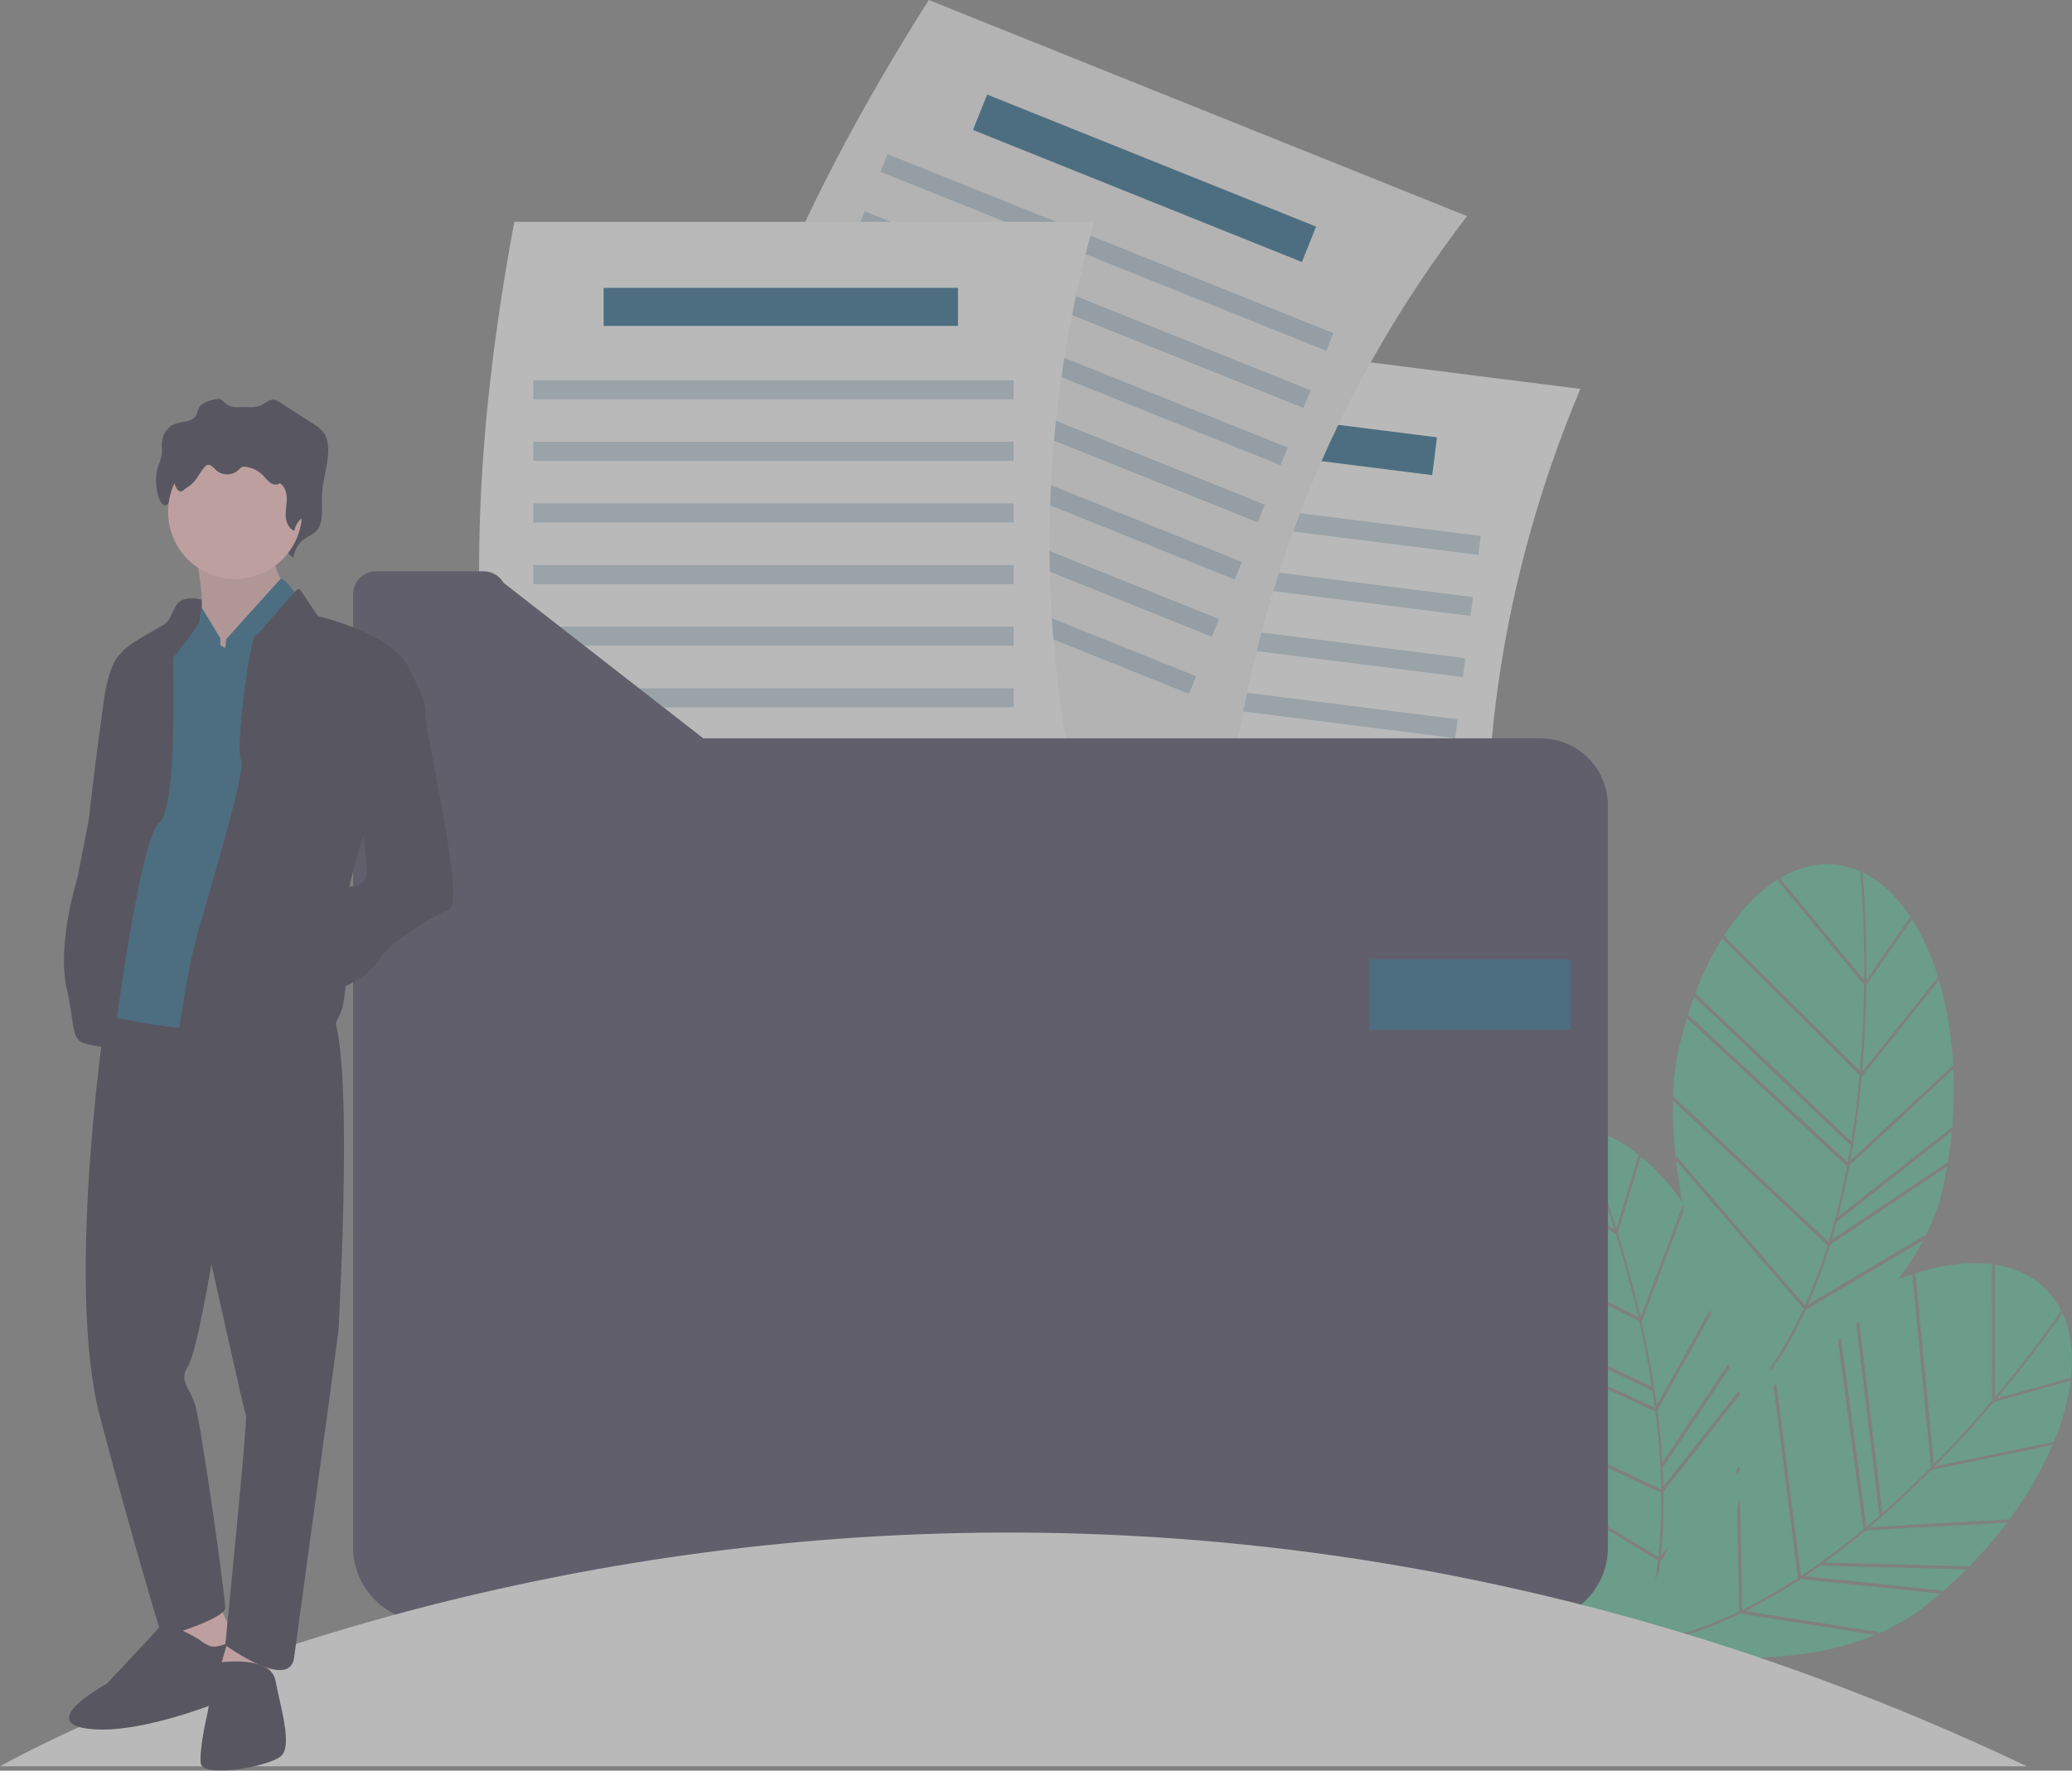 <svg width="344" height="294" viewBox="0 0 344 294" fill="none" xmlns="http://www.w3.org/2000/svg">
<rect x="0" y="0" width="344" height="294" fill="#808080" stroke="none"/>
<g opacity="0.5">
<path d="M309.844 163.513C309.788 167.9 309.587 172.815 309.137 177.994L321.752 162.237L321.841 162.483C320.808 158.927 319.281 155.535 317.303 152.406L317.403 152.638L309.844 163.513Z" fill="#57B894"/>
<path d="M309.852 162.744L317.174 152.209C315.069 149.032 312.548 146.572 309.668 145.072C309.519 144.994 309.368 144.921 309.218 144.849C309.33 146.036 309.94 153.011 309.852 162.744Z" fill="#57B894"/>
<path d="M323.33 193.325C323.64 191.488 323.88 189.655 324.052 187.826L305.028 202.793L305.003 202.661C304.717 203.741 304.418 204.802 304.107 205.844L323.285 193.034L323.33 193.325Z" fill="#57B894"/>
<path d="M307.198 192.715L324.224 176.908L324.291 177.181C324.072 172.294 323.276 167.449 321.919 162.75L309.064 178.806C308.62 183.658 307.998 188.294 307.198 192.715Z" fill="#57B894"/>
<path d="M308.74 178.534L285.966 155.862L286.065 155.585C284.218 158.538 282.673 161.671 281.454 164.935L307.371 189.557C307.988 185.708 308.429 181.991 308.74 178.534Z" fill="#57B894"/>
<path d="M306.777 193.001C306.951 192.061 307.114 191.127 307.267 190.199L281.254 165.486L281.351 165.208C280.92 166.357 280.517 167.544 280.139 168.768L280.234 168.488L306.777 193.001Z" fill="#57B894"/>
<path d="M305.164 202.033L324.029 187.191L324.084 187.474C324.382 184.159 324.456 180.828 324.307 177.502L307.05 193.523C306.5 196.468 305.871 199.304 305.164 202.033Z" fill="#57B894"/>
<path d="M278.332 191.995L299.663 216.766C301.11 213.516 302.362 210.183 303.411 206.783L277.739 182.723C277.683 185.92 277.841 189.118 278.212 192.294L278.332 191.995Z" fill="#57B894"/>
<path d="M308.855 144.847L309.028 144.758C304.55 142.685 299.862 143.207 295.491 145.825L309.502 162.746C309.595 152.216 308.865 144.952 308.855 144.847Z" fill="#57B894"/>
<path d="M303.564 207.616C302.598 210.676 301.467 213.681 300.175 216.618L319.528 205.122L319.565 205.408C320.921 202.777 321.939 199.985 322.595 197.098C322.847 195.963 323.072 194.825 323.268 193.687L303.861 206.65C303.762 206.972 303.665 207.297 303.564 207.616Z" fill="#57B894"/>
<path d="M309.493 163.531L295.161 146.221L295.271 145.957C291.991 147.979 288.897 151.183 286.212 155.357L308.801 177.844C309.242 172.724 309.438 167.867 309.493 163.531Z" fill="#57B894"/>
<path d="M303.594 206.187C304.84 202.059 305.863 197.867 306.659 193.629L280.05 169.056C279.546 170.716 279.095 172.439 278.696 174.224C278.148 176.783 277.833 179.386 277.757 182.002L303.576 206.199L303.594 206.187Z" fill="#57B894"/>
<path d="M331.002 232.773C328.166 236.116 324.882 239.774 321.239 243.475L340.987 239.399L340.898 239.646C342.367 236.247 343.351 232.658 343.82 228.984L343.749 229.227L331.002 232.773Z" fill="#57B894"/>
<path d="M342.61 218.458C342.544 218.302 342.475 218.15 342.405 217.998C341.735 218.984 337.764 224.746 331.499 232.186L343.846 228.75C344.248 224.958 343.872 221.453 342.61 218.458Z" fill="#57B894"/>
<path d="M302.348 259.832C301.44 260.48 300.534 261.107 299.631 261.711L322.558 264.098L322.407 264.351C323.816 263.134 325.168 261.876 326.465 260.577L302.283 259.95L302.348 259.832Z" fill="#57B894"/>
<path d="M310.372 253.574L333.55 252.278L333.427 252.531C336.37 248.627 338.841 244.387 340.789 239.9L320.665 244.054C317.234 247.507 313.803 250.68 310.372 253.574Z" fill="#57B894"/>
<path d="M302.872 259.451L326.852 260.073L326.714 260.326C329.054 257.963 331.233 255.445 333.235 252.788L309.744 254.102C307.445 256.018 305.154 257.801 302.872 259.451Z" fill="#57B894"/>
<path d="M274.328 272.976C274.488 272.794 274.649 272.609 274.815 272.417C279.638 271.355 284.316 269.715 288.747 267.532L288.402 250.302C288.569 249.852 288.731 249.399 288.886 248.942L289.254 267.283C292.438 265.705 295.524 263.938 298.497 261.989L294.431 230.091C294.596 229.992 294.764 229.891 294.935 229.787L298.996 261.645L299.018 261.647C302.606 259.264 306.063 256.689 309.374 253.933L305.141 222.559C305.304 222.424 305.468 222.288 305.632 222.15L309.865 253.525C310.598 252.913 311.318 252.298 312.027 251.681L308.193 219.894C308.356 219.744 308.518 219.593 308.68 219.441L312.516 251.252C315.442 248.682 318.148 246.101 320.589 243.637L317.483 211.625L317.736 211.475C316.861 211.758 315.976 212.08 315.083 212.433C316.682 210.374 318.1 208.182 319.323 205.879L299.784 217.485C298.548 220.21 297.134 222.85 295.551 225.388C295.203 225.756 294.858 226.129 294.518 226.512L294.567 226.902C294.416 227.128 294.263 227.352 294.11 227.575L294.044 227.057C293.85 227.281 293.657 227.51 293.465 227.739C295.777 224.448 297.774 220.947 299.43 217.281L278.256 192.691C278.522 194.976 278.877 197.27 279.297 199.542C277.298 196.679 274.922 194.098 272.236 191.87L272.402 192.06L268.569 204.743C269.869 208.933 271.195 213.669 272.366 218.733L279.402 200.104C279.455 200.385 279.51 200.666 279.565 200.947L272.546 219.529C273.622 224.28 274.461 228.882 275.064 233.334L283.865 217.54C283.933 217.756 284.001 217.97 284.069 218.183L275.173 234.148C275.558 237.119 275.835 240.011 276.005 242.826L286.936 226.499C287.01 226.7 287.084 226.898 287.157 227.091L276.11 243.591L276.045 243.473C276.106 244.588 276.149 245.69 276.175 246.778L288.655 230.948C288.738 231.153 288.815 231.342 288.886 231.516L276.19 247.62C276.196 247.957 276.203 248.296 276.205 248.631C276.231 251.84 276.082 255.048 275.76 258.241L276.973 256.86C276.758 257.381 276.549 257.895 276.346 258.402L275.656 259.187C275.602 259.663 275.541 260.134 275.478 260.602C275.243 261.21 275.017 261.803 274.8 262.38C274.977 261.294 275.129 260.202 275.257 259.102L247.531 242.273C255.518 259.698 269.597 275.897 270.498 276.925C271.103 275.615 271.649 274.276 272.136 272.906C272.302 272.881 272.467 272.854 272.632 272.826C272.575 272.991 272.519 273.156 272.461 273.319C272.375 273.333 272.288 273.349 272.202 273.363C272.273 273.379 272.348 273.395 272.427 273.412C272.08 274.371 271.71 275.308 271.316 276.223C271.871 275.663 272.702 274.796 273.709 273.674C280.077 274.915 297.163 277.36 311.328 271.46L288.89 267.915C284.265 270.201 279.373 271.901 274.328 272.976ZM288.275 243.985L288.775 243.415L288.791 244.225L288.291 244.794L288.275 243.985Z" fill="#57B894"/>
<path d="M342.125 217.765L342.316 217.807C340.187 213.349 336.244 210.756 331.21 209.98L331.227 231.964C338.004 223.913 342.067 217.853 342.125 217.765Z" fill="#57B894"/>
<path d="M298.085 262.728C295.392 264.468 292.608 266.06 289.743 267.496L311.968 271.007L311.814 271.251C314.534 270.092 317.096 268.591 319.439 266.787C320.356 266.073 321.253 265.341 322.13 264.59L298.929 262.174C298.647 262.36 298.366 262.547 298.085 262.728Z" fill="#57B894"/>
<path d="M321.075 243.144C324.674 239.483 327.918 235.868 330.721 232.563L330.704 210.074L330.957 209.941C327.144 209.403 322.72 209.894 317.995 211.393L321.075 243.144Z" fill="#57B894"/>
<path d="M272.053 191.722C269.07 189.353 265.913 187.794 262.712 187.259C262.545 187.231 262.38 187.208 262.215 187.186C262.688 188.281 265.421 194.725 268.339 204.008L272.053 191.722Z" fill="#57B894"/>
<path d="M272.155 219.37L243.5 204.86L243.508 204.566C242.663 207.947 242.16 211.404 242.009 214.885L274.254 230.277C273.653 226.426 272.925 222.754 272.155 219.37Z" fill="#57B894"/>
<path d="M274.353 230.92L241.989 215.472L241.994 215.177C241.94 216.404 241.922 217.657 241.941 218.938L241.944 218.643L274.752 233.737C274.627 232.789 274.495 231.85 274.353 230.92Z" fill="#57B894"/>
<path d="M275.803 247.887L243.964 232.954C244.897 236.012 246.034 239.003 247.367 241.909L247.389 241.587L275.319 258.541C275.693 255.002 275.854 251.445 275.803 247.887Z" fill="#57B894"/>
<path d="M261.869 187.298L262.006 187.159C257.108 186.574 252.81 188.522 249.461 192.365L268.007 204.12C264.847 194.076 261.911 187.394 261.869 187.298Z" fill="#57B894"/>
<path d="M268.241 204.868L249.27 192.844L249.293 192.559C246.798 195.497 244.844 199.503 243.578 204.304L271.999 218.695C270.839 213.689 269.527 209.009 268.241 204.868Z" fill="#57B894"/>
<path d="M275.793 247.262C275.704 242.95 275.384 238.647 274.833 234.37L241.945 219.239C241.978 220.974 242.081 222.752 242.252 224.573C242.52 227.176 243.024 229.75 243.759 232.261L275.78 247.279L275.793 247.262Z" fill="#57B894"/>
<path d="M248.994 170.883L153.475 158.822C149.146 122.748 155.686 87.53 166.853 52.507L262.372 64.569C247.958 98.928 243.728 134.391 248.994 170.883Z" fill="#F2F2F2"/>
<path d="M238.571 72.609L180.198 65.239L179.408 71.521L237.781 78.892L238.571 72.609Z" fill="#1A5C80"/>
<path opacity="0.3" d="M245.822 88.989L166.705 78.999L166.31 82.14L245.427 92.13L245.822 88.989Z" fill="#1A5C80"/>
<path opacity="0.3" d="M244.545 99.137L165.428 89.147L165.033 92.288L244.149 102.278L244.545 99.137Z" fill="#1A5C80"/>
<path opacity="0.3" d="M243.268 109.285L164.151 99.295L163.756 102.437L242.872 112.427L243.268 109.285Z" fill="#1A5C80"/>
<path opacity="0.3" d="M241.991 119.433L162.874 109.443L162.479 112.584L241.595 122.575L241.991 119.433Z" fill="#1A5C80"/>
<path opacity="0.3" d="M240.714 129.582L161.597 119.592L161.202 122.733L240.318 132.723L240.714 129.582Z" fill="#1A5C80"/>
<path opacity="0.3" d="M239.436 139.73L160.32 129.74L159.925 132.881L239.041 142.871L239.436 139.73Z" fill="#1A5C80"/>
<path opacity="0.3" d="M238.159 149.878L159.043 139.888L158.648 143.029L237.764 153.019L238.159 149.878Z" fill="#1A5C80"/>
<path d="M203.761 135.344L114.397 99.464C119.321 63.467 134.545 31.053 154.195 0L243.559 35.88C220.935 65.468 207.884 98.704 203.761 135.344Z" fill="#E6E6E6"/>
<path d="M218.502 37.626L163.89 15.699L161.539 21.577L216.15 43.503L218.502 37.626Z" fill="#1A5C80"/>
<path opacity="0.3" d="M221.378 55.311L147.36 25.592L146.184 28.53L220.203 58.249L221.378 55.311Z" fill="#1A5C80"/>
<path opacity="0.3" d="M217.579 64.805L143.561 35.086L142.385 38.025L216.403 67.743L217.579 64.805Z" fill="#1A5C80"/>
<path opacity="0.3" d="M213.781 74.299L139.762 44.58L138.586 47.519L212.605 77.238L213.781 74.299Z" fill="#1A5C80"/>
<path opacity="0.3" d="M209.982 83.794L135.963 54.075L134.788 57.013L208.806 86.732L209.982 83.794Z" fill="#1A5C80"/>
<path opacity="0.3" d="M206.183 93.288L132.165 63.569L130.989 66.508L205.007 96.226L206.183 93.288Z" fill="#1A5C80"/>
<path opacity="0.3" d="M202.384 102.782L128.365 73.063L127.19 76.002L201.208 105.721L202.384 102.782Z" fill="#1A5C80"/>
<path opacity="0.3" d="M198.585 112.276L124.567 82.558L123.391 85.496L197.409 115.215L198.585 112.276Z" fill="#1A5C80"/>
<path d="M181.661 143.985H85.386C76.587 108.737 78.679 72.976 85.386 36.829H181.661C171.65 72.724 171.88 108.439 181.661 143.985Z" fill="#F2F2F2"/>
<path d="M159.051 47.789H100.216V54.12H159.051V47.789Z" fill="#1A5C80"/>
<path opacity="0.3" d="M168.289 63.131H88.546V66.297H168.289V63.131Z" fill="#1A5C80"/>
<path opacity="0.3" d="M168.289 73.36H88.546V76.526H168.289V73.36Z" fill="#1A5C80"/>
<path opacity="0.3" d="M168.289 83.588H88.546V86.754H168.289V83.588Z" fill="#1A5C80"/>
<path opacity="0.3" d="M168.289 93.817H88.546V96.983H168.289V93.817Z" fill="#1A5C80"/>
<path opacity="0.3" d="M168.289 104.045H88.546V107.211H168.289V104.045Z" fill="#1A5C80"/>
<path opacity="0.3" d="M168.289 114.274H88.546V117.44H168.289V114.274Z" fill="#1A5C80"/>
<path opacity="0.3" d="M168.289 124.502H88.546V127.668H168.289V124.502Z" fill="#1A5C80"/>
<path d="M116.766 122.594L83.599 96.763C83.267 96.185 82.788 95.705 82.212 95.371C81.636 95.037 80.982 94.861 80.316 94.861H62.415C61.411 94.861 60.448 95.261 59.738 95.972C59.028 96.683 58.629 97.648 58.629 98.654V256.926C58.629 260.189 59.922 263.318 62.226 265.625C64.529 267.932 67.653 269.228 70.91 269.228H254.674C256.287 269.228 257.884 268.91 259.374 268.292C260.864 267.673 262.218 266.767 263.358 265.625C264.498 264.482 265.403 263.126 266.02 261.634C266.637 260.141 266.955 258.541 266.955 256.926V133.775C266.955 130.81 265.779 127.966 263.686 125.869C261.592 123.772 258.753 122.594 255.793 122.594H116.766Z" fill="#3F3D56"/>
<path d="M260.705 159.298H227.373V170.984H260.705V159.298Z" fill="#1A5C80"/>
<path d="M0 293.274C0 293.274 152.448 205.939 336.536 293.274H0Z" fill="#F2F2F2"/>
<path d="M32.65 92.858C32.65 92.858 34.286 101.544 33.141 102.2C32.216 102.782 31.34 103.44 30.523 104.167L33.468 108.264L40.504 109.739L47.212 103.511V97.283C47.212 97.283 45.249 94.169 45.576 92.202C45.903 90.235 32.65 92.858 32.65 92.858Z" fill="#FBBEBE"/>
<path opacity="0.1" d="M32.65 92.858C32.65 92.858 34.286 101.544 33.141 102.2C32.216 102.782 31.34 103.44 30.523 104.167L33.468 108.264L40.504 109.739L47.212 103.511V97.283C47.212 97.283 45.249 94.169 45.576 92.202C45.903 90.235 32.65 92.858 32.65 92.858Z" fill="black"/>
<path d="M21.361 107.772L20.379 108.264C20.379 108.264 18.252 109.084 17.27 116.131C16.289 123.179 13.998 140.06 14.652 140.552C15.307 141.044 14.98 144.322 14.98 144.322L19.888 118.59L21.361 107.772Z" fill="#2F2E41"/>
<path d="M32.995 67.772C32.846 68.085 32.793 68.45 32.653 68.769C32.015 70.216 30.2 69.892 28.89 70.44C27.782 70.903 26.954 72.177 26.867 73.552C26.83 74.136 26.916 74.726 26.863 75.308C26.767 76.384 26.213 77.331 26.016 78.388C25.537 80.956 26.654 85.01 27.916 83.625C28.313 83.188 28.811 82.898 29.241 82.505C30.357 81.484 30.925 79.859 31.832 78.585C31.946 78.397 32.104 78.241 32.292 78.127C32.954 77.798 33.544 78.68 34.068 79.259C34.334 79.55 34.66 79.782 35.022 79.937C35.385 80.093 35.776 80.17 36.171 80.162C36.565 80.155 36.954 80.063 37.31 79.894C37.667 79.724 37.983 79.481 38.238 79.179C38.398 78.946 38.597 78.743 38.826 78.578C39.081 78.46 39.369 78.431 39.642 78.497C40.934 78.725 42.097 79.419 42.912 80.447C43.349 80.983 43.715 81.614 44.239 82.029C44.763 82.445 45.527 82.582 45.999 82.088C46.949 82.761 47.303 84.189 47.306 85.489C47.309 86.79 47.043 88.082 47.108 89.38C47.172 90.678 47.681 92.079 48.714 92.556C48.877 91.374 49.489 90.3 50.423 89.56C51.127 89.035 51.982 88.776 52.577 88.091C53.768 86.721 53.39 84.441 53.436 82.486C53.492 80.075 54.327 77.769 54.474 75.363C54.548 74.161 54.424 72.872 53.792 71.92C53.314 71.286 52.708 70.76 52.013 70.376L46.397 66.767C46.148 66.583 45.865 66.448 45.564 66.372C44.738 66.223 44.023 67 43.239 67.342C42.586 67.574 41.889 67.659 41.199 67.59C39.019 67.531 38.405 67.955 36.94 66.532C36.825 66.417 36.686 66.33 36.532 66.278C36.378 66.227 36.215 66.213 36.054 66.236C35.178 66.375 33.475 66.769 32.995 67.772Z" fill="#2F2E41"/>
<path d="M36.086 265.771L39.522 273.31L32.814 275.604L29.378 273.802L30.196 265.771H36.086Z" fill="#FBBEBE"/>
<path d="M32.977 272.162C32.977 272.162 27.578 268.884 26.596 270.032C25.615 271.179 17.761 279.538 17.761 279.538C17.761 279.538 5.654 286.094 14.98 287.077C24.306 288.06 39.522 281.341 39.522 281.341C39.522 281.341 40.34 272.49 39.686 272.326C39.031 272.162 36.25 273.801 34.941 273.31C34.218 273.059 33.551 272.669 32.977 272.162Z" fill="#2F2E41"/>
<path d="M44.921 273.801V280.521L36.086 278.554L38.05 271.67L44.921 273.801Z" fill="#FBBEBE"/>
<path d="M35.923 276.095C35.923 276.095 44.922 274.62 45.74 279.046C46.558 283.471 48.685 290.027 46.558 291.666C44.431 293.305 33.468 295.435 33.305 292.649C33.141 289.863 34.45 284.454 34.45 284.454C34.45 284.454 35.268 280.193 34.777 279.046C34.286 277.898 35.923 276.095 35.923 276.095Z" fill="#2F2E41"/>
<path d="M17.949 165.422C17.949 165.422 10.562 212.339 16.616 235.285C22.67 258.231 26.924 271.834 26.924 271.834C26.924 271.834 37.395 268.884 37.395 266.917C37.395 264.951 33.305 235.777 32.323 232.991C31.341 230.204 29.705 229.221 31.178 226.926C32.65 224.632 35.105 209.881 35.105 209.881C35.105 209.881 40.504 234.302 40.831 234.957C41.158 235.613 37.395 273.146 37.395 273.146C37.395 273.146 48.196 280.997 48.848 275.112C49.012 273.637 56.211 221.354 56.211 220.698C56.211 220.043 59.156 169.89 54.411 167.431C49.666 164.973 17.949 165.422 17.949 165.422Z" fill="#2F2E41"/>
<path d="M39.031 96.135C45.176 96.135 50.157 91.146 50.157 84.99C50.157 78.835 45.176 73.845 39.031 73.845C32.886 73.845 27.905 78.835 27.905 84.99C27.905 91.146 32.886 96.135 39.031 96.135Z" fill="#FBBEBE"/>
<path d="M36.577 107.117V105.97L33.305 100.561C33.305 100.561 30.032 100.889 29.541 102.364C29.051 103.839 23.488 115.64 23.488 115.64L17.598 168.579C17.598 168.579 33.795 172.512 36.25 169.726C38.704 166.94 48.03 106.297 48.03 106.297L49.339 98.922C49.339 98.922 47.092 95.644 46.579 96.136C46.067 96.627 37.559 106.133 37.559 106.133L37.395 107.609L36.577 107.117Z" fill="#1A5C80"/>
<path d="M33.223 99.496C33.223 99.496 30.196 98.758 29.214 100.561C28.233 102.364 28.233 103.019 27.251 103.675C26.269 104.331 20.543 107.281 20.215 108.428C19.888 109.575 12.853 145.797 12.853 145.797C12.853 145.797 9.417 156.614 11.053 163.989C12.689 171.365 11.544 172.84 14.98 173.496C18.416 174.151 18.907 174.151 18.907 173.168C18.907 172.184 23.324 138.913 26.433 136.618C29.542 134.324 28.724 109.247 28.724 109.247C28.724 109.247 33.141 103.839 33.141 103.019C33.141 102.2 33.877 99.434 33.223 99.496Z" fill="#2F2E41"/>
<path d="M42.467 105.478C42.924 105.554 49.175 97.447 49.666 97.774C50.157 98.102 52.611 102.363 52.939 102.363C53.266 102.363 67.173 105.805 68.319 112.197C69.464 118.589 60.301 138.913 60.301 138.913C60.301 138.913 56.375 150.55 57.193 155.63C57.748 159.5 57.637 163.435 56.865 167.267C56.538 168.578 55.393 170.053 55.72 170.709C56.047 171.365 48.521 169.89 45.412 171.692C42.304 173.495 28.396 174.806 29.214 172.84C30.032 170.873 30.523 163.17 32.814 154.975C35.105 146.78 40.995 127.44 40.013 126.129C39.031 124.818 41.486 105.314 42.467 105.478Z" fill="#2F2E41"/>
<path d="M66.355 110.231L68.482 112.198C68.482 112.198 70.936 116.459 70.609 118.426C70.282 120.393 77.481 150.058 74.536 151.042C71.591 152.025 64.555 156.942 63.737 158.253C62.919 159.564 60.956 161.859 59.647 162.514C58.338 163.17 57.029 164.317 56.211 163.662C55.393 163.006 53.593 149.567 54.902 149.075C56.211 148.583 57.52 147.108 58.829 147.108C60.138 147.108 60.956 145.797 60.956 144.65C60.956 143.502 59.974 136.619 59.974 136.619L57.847 120.393L66.355 110.231Z" fill="#2F2E41"/>
<path d="M34.958 69.403C34.826 69.639 34.779 69.915 34.655 70.156C34.091 71.25 32.486 71.005 31.329 71.419C30.839 71.603 30.412 71.921 30.095 72.337C29.779 72.754 29.586 73.251 29.54 73.772C29.507 74.214 29.583 74.659 29.536 75.1C29.451 75.913 28.961 76.629 28.787 77.428C28.363 79.369 29.351 82.434 30.467 81.387C30.818 81.056 31.259 80.838 31.639 80.54C32.625 79.768 33.128 78.54 33.929 77.576C34.036 77.431 34.175 77.312 34.336 77.231C34.922 76.982 35.443 77.649 35.906 78.086C36.419 78.537 37.08 78.78 37.762 78.769C38.444 78.758 39.097 78.493 39.594 78.026C39.74 77.846 39.916 77.692 40.114 77.571C40.343 77.482 40.594 77.461 40.836 77.511C41.937 77.662 42.956 78.182 43.726 78.985C44.074 79.424 44.467 79.825 44.9 80.181C45.363 80.495 46.039 80.598 46.456 80.225C47.296 80.734 47.61 81.813 47.612 82.796C47.614 83.779 47.379 84.756 47.436 85.737C47.494 86.719 47.944 87.778 48.857 88.138C48.941 87.677 49.118 87.238 49.378 86.849C49.638 86.459 49.975 86.127 50.368 85.873C50.99 85.477 51.746 85.281 52.272 84.763C53.325 83.727 52.992 82.004 53.032 80.526C53.082 78.703 53.819 76.96 53.95 75.141C54.015 74.233 53.905 73.258 53.347 72.539C52.907 72.047 52.372 71.65 51.774 71.372L46.808 68.643C46.582 68.501 46.333 68.4 46.072 68.344C45.341 68.232 44.709 68.819 44.016 69.078C43.432 69.254 42.819 69.317 42.212 69.265C40.284 69.22 39.741 69.541 38.446 68.465C38.338 68.376 38.212 68.31 38.078 68.271C37.943 68.233 37.802 68.223 37.663 68.242C36.888 68.347 35.382 68.645 34.958 69.403Z" fill="#2F2E41"/>
</g>
</svg>

